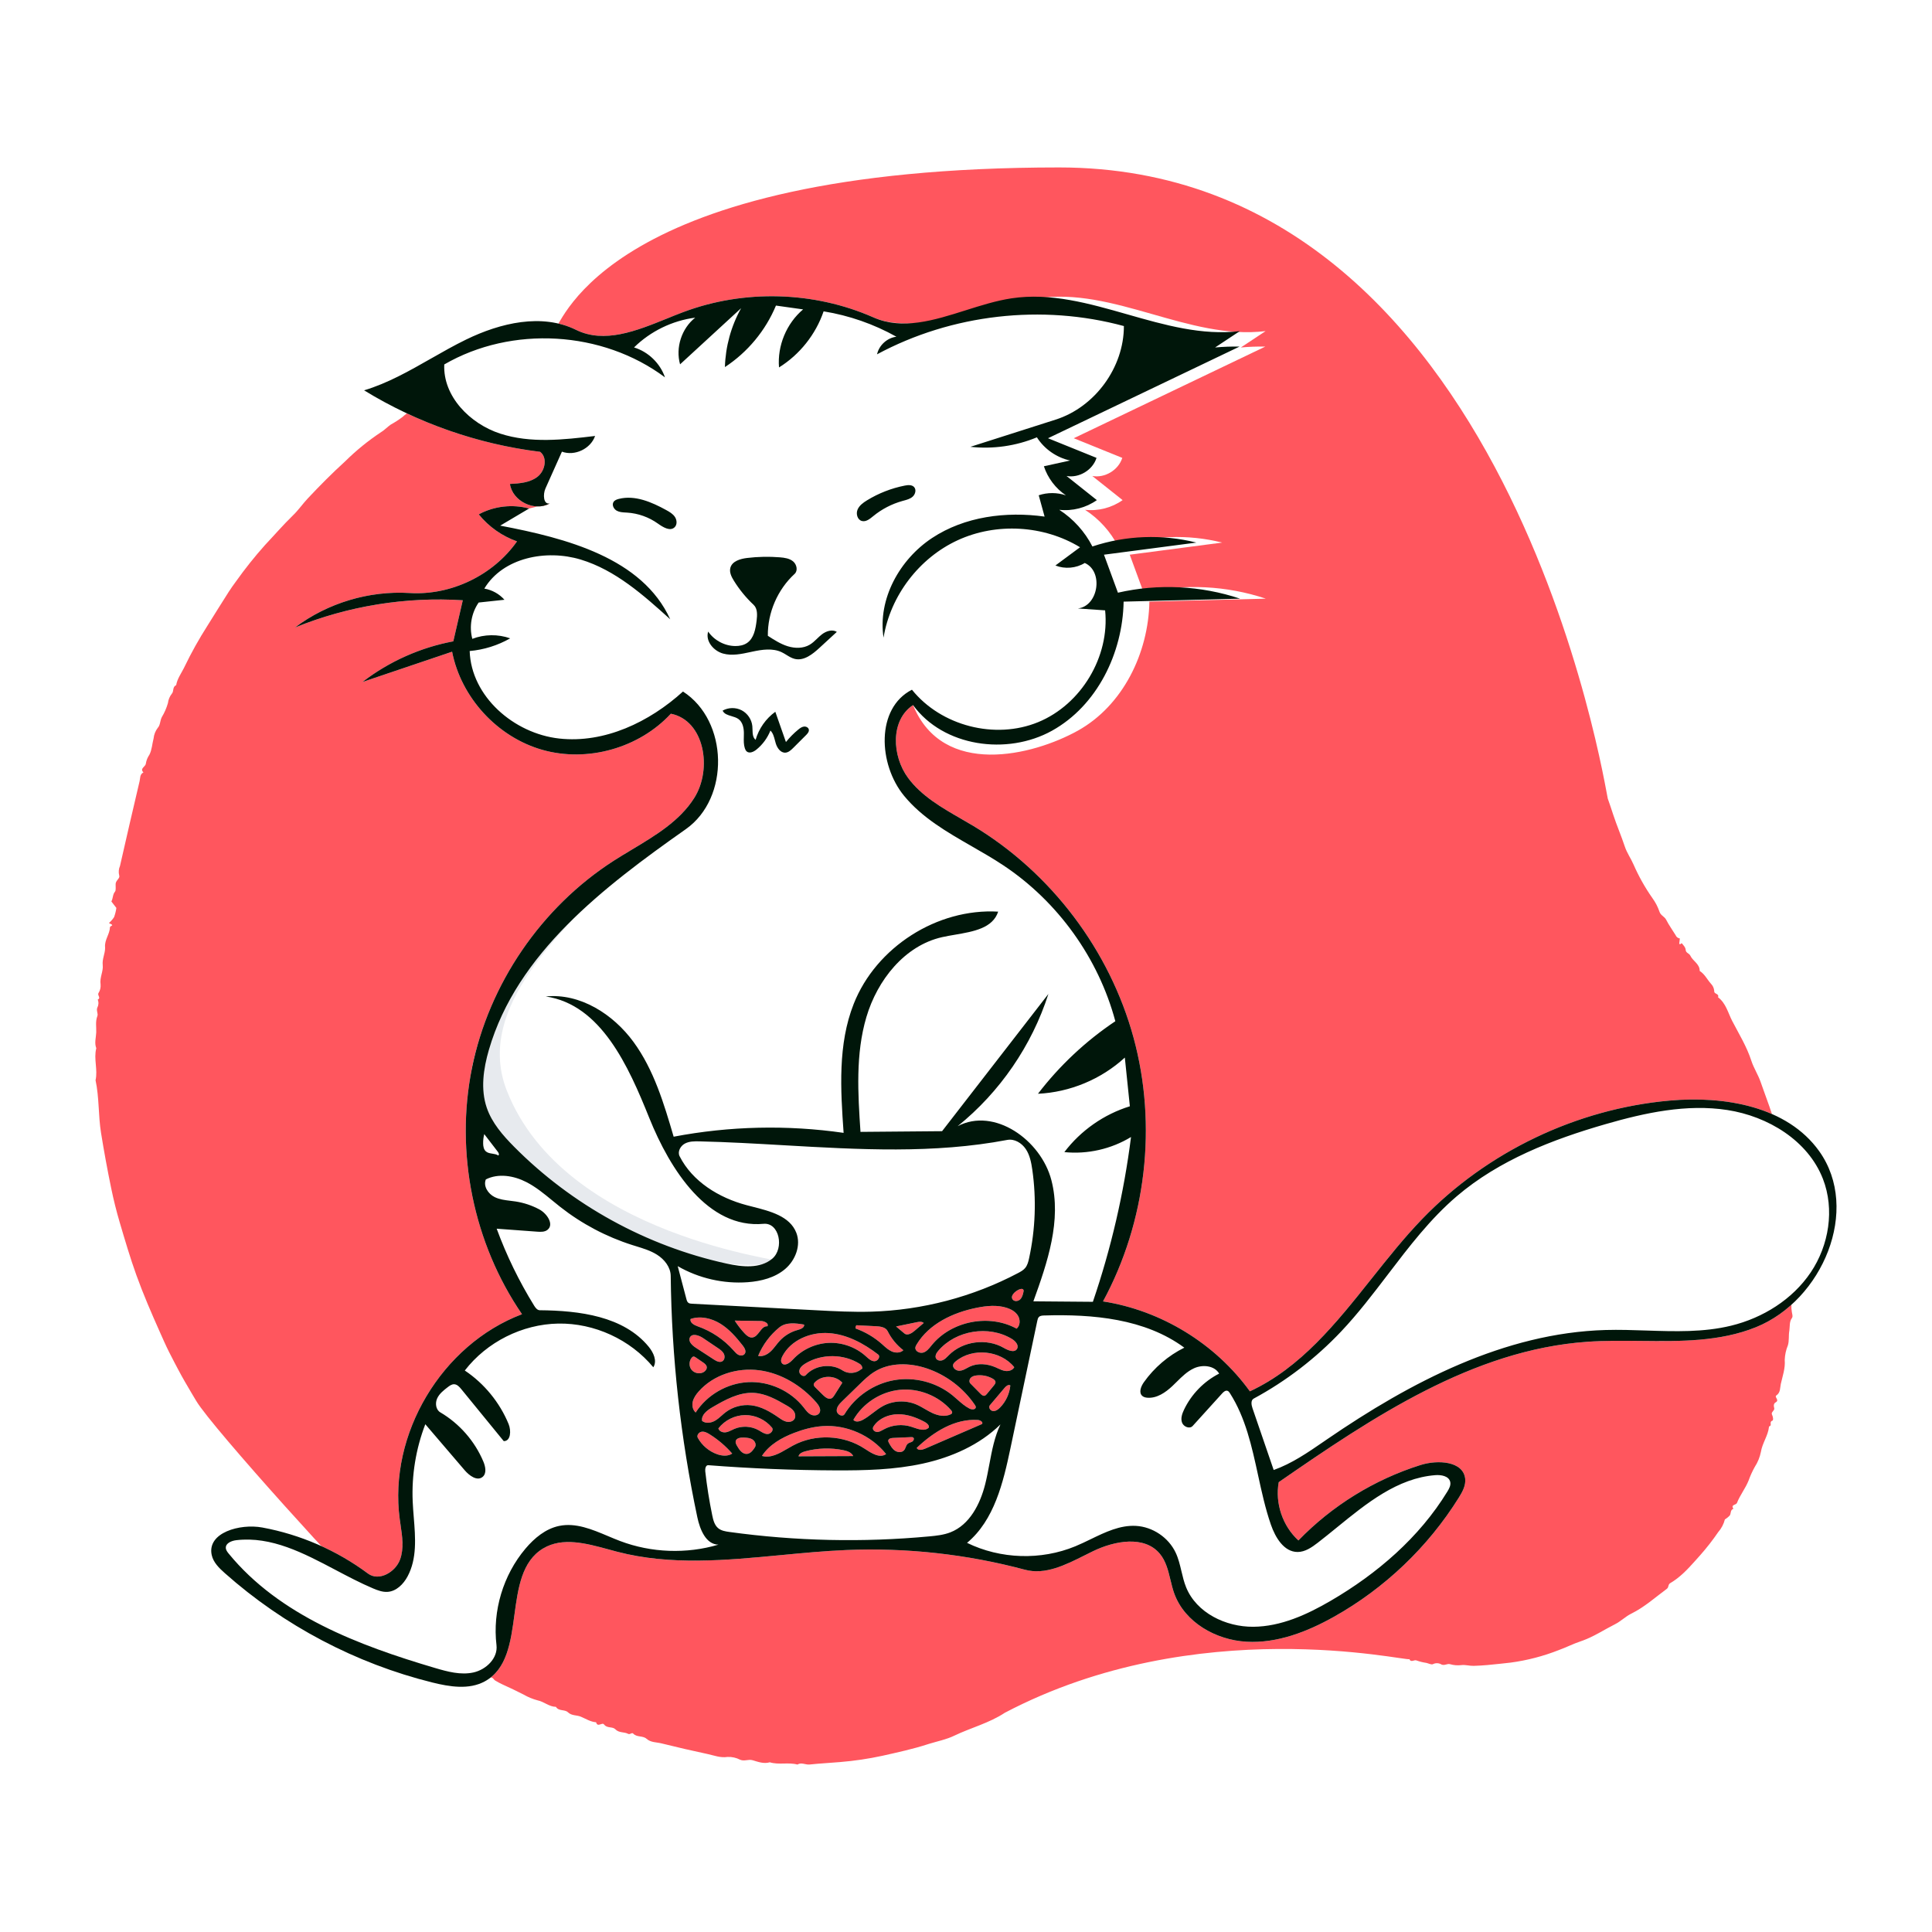 <svg width="750" height="750" viewBox="0 0 750 750" fill="none" xmlns="http://www.w3.org/2000/svg">
<rect width="750" height="750" fill="white"/>
<path fill-rule="evenodd" clip-rule="evenodd" d="M411.159 65C586.499 65 623.415 307.997 624.132 309.997C624.871 312.057 625.568 314.177 626.241 316.235C627.608 320.415 629.368 324.439 630.736 328.591C631.573 331.124 633.111 333.222 634.141 335.614C636.141 340.184 638.591 344.545 641.455 348.631C642.637 350.249 643.567 352.037 644.211 353.934C644.663 355.386 646.162 355.774 646.809 357.055C647.856 359.129 649.252 361.024 650.461 363.016C650.736 363.716 651.368 364.214 652.114 364.318L651.878 366.295C652.316 367.008 652.465 366.045 652.923 366.214C653.496 366.986 654.313 367.671 654.396 368.846C654.472 369.95 655.761 370.054 656.202 371.017C657.169 373.108 659.858 374.174 659.819 376.917C661.752 378.131 662.703 380.215 664.162 381.85C664.912 382.603 665.368 383.594 665.455 384.647L665.468 384.89C665.457 385.937 667.478 385.702 666.934 387.13C670.028 389.452 670.831 393.245 672.465 396.388C675.085 401.43 678.104 406.302 679.884 411.824C680.775 414.586 682.503 417.199 683.463 419.996C685.624 426.283 688.218 432.433 689.622 438.981C690.201 441.685 691.384 444.262 691.938 446.974L692.577 450.108C693.529 454.812 694.431 459.528 695.03 464.295C695.337 465.37 695.337 466.51 695.029 467.585C694.513 468.809 695.883 469.593 695.994 470.821C696.131 472.277 695.549 473.657 695.968 475.203C696.199 476.055 695.968 477.423 696.234 478.412C697.095 481.626 696.004 484.941 696.941 488.133C697.089 489.367 696.959 490.618 696.561 491.796C695.913 495.726 697.099 499.739 695.916 503.576C695.362 505.469 695.256 507.462 695.605 509.399L695.751 510.146C695.856 510.699 695.925 511.238 695.653 511.61C694.575 513.084 694.853 514.822 694.638 516.434L694.597 516.701C694.287 518.506 694.607 520.398 694.062 522.237C693.317 524.037 692.9 525.955 692.828 527.901C693.103 531.201 691.992 534.163 691.311 537.227C690.972 538.757 691.253 540.577 689.568 541.716C688.711 542.295 690.733 543.419 689.507 544.267L689.363 544.357C688.463 544.865 688.502 545.684 688.756 546.666C688.988 547.563 687.42 548.183 687.869 549.101C688.317 550.019 688.52 551.356 687.996 551.525C686.686 551.955 688.018 553.379 686.918 553.649C686.81 553.708 686.735 553.813 686.716 553.935C686.341 557.382 684.121 560.211 683.572 563.656C683.157 565.713 682.355 567.674 681.211 569.434C680.263 571.133 679.457 572.907 678.802 574.739C677.571 577.82 675.464 580.393 674.278 583.458C673.955 584.288 671.806 584.01 672.899 585.713C671.645 586.156 672.026 587.455 671.522 588.266C670.966 588.879 670.319 589.403 669.604 589.819C669.141 591.643 668.253 593.334 667.014 594.752C664.848 597.92 662.484 600.947 659.935 603.817L657.83 606.174C655.016 609.317 652.111 612.392 648.403 614.559C647.45 615.116 647.884 616.172 647.099 616.745C642.553 620.101 638.365 623.908 633.193 626.452C631.028 627.518 629.172 629.41 626.959 630.519C622.766 632.624 618.872 635.245 614.386 636.884L613.588 637.163C610.731 638.113 607.919 639.554 605.019 640.6C599.062 642.94 592.844 644.556 586.499 645.412L582.586 645.846C579.107 646.23 575.623 646.584 572.109 646.681C570.446 646.726 568.851 646.199 567.328 646.389C565.845 646.576 564.34 646.455 562.906 646.033C561.774 645.716 560.816 646.69 559.596 646.167C558.66 645.581 557.5 645.493 556.491 645.921L556.291 646.013C555.713 646.348 554.575 645.729 553.694 645.53C552.409 645.351 551.146 645.039 549.927 644.599C548.981 644.162 547.776 645.566 547.118 644.073C545.922 645.001 464.688 625.697 390.067 664.897C383.99 668.923 376.879 670.691 370.386 673.818C367.367 675.275 363.974 675.94 360.725 676.935L360.031 677.153C354.295 679.007 348.413 680.272 342.539 681.594C337.143 682.762 331.675 683.575 326.171 684.026C322.214 684.384 318.239 684.55 314.292 684.981C312.691 685.155 311.122 684.027 309.556 684.996C306.036 684.038 302.342 685.201 298.832 684.119C296.498 684.809 294.305 683.953 292.16 683.321C290.522 682.835 288.979 683.843 287.325 683.128C285.819 682.343 284.132 681.968 282.435 682.042C279.617 682.474 277.164 681.44 274.598 680.894C268.634 679.624 262.691 678.251 256.77 676.775C254.831 676.291 252.653 676.477 250.992 674.995C249.534 673.693 247.234 674.509 245.802 672.972C245.28 672.413 244.613 673.497 243.826 673.074C242.29 672.249 240.317 672.793 238.882 671.306C237.819 670.205 235.813 670.95 234.637 669.62L234.482 669.426C233.787 668.461 231.955 670.735 231.413 668.587C229.223 668.419 227.408 667.225 225.458 666.407C223.843 665.732 221.936 666.113 220.478 664.707C219.236 663.508 216.889 664.39 215.813 662.593C213.18 662.571 211.239 660.601 208.73 660.083C206.826 659.583 204.997 658.831 203.293 657.846C200.591 656.456 197.848 655.147 195.084 653.906C194.093 653.445 193.128 652.93 192.193 652.362C191.669 652.056 191.542 651.377 190.793 651.212C186.054 650.162 182.069 647.4 178.021 644.984C175.712 643.791 173.504 642.416 171.416 640.872L170.724 640.351C170.113 639.826 168.844 639.567 168.307 638.836C166.809 636.802 164.569 635.807 162.537 634.585L162.201 634.379C161.056 633.705 160.016 632.868 159.112 631.895C158.941 631.709 158.872 631.307 158.69 631.262C155.318 630.429 153.305 627.644 150.727 625.697C148.509 624.024 146.57 621.984 144.386 620.279L143.554 619.656C138.444 616.001 82.522 554.466 76.185 543.847L74.371 540.808C72.561 537.763 70.771 534.696 69.123 531.568L67.719 528.906C66.318 526.237 64.939 523.55 63.719 520.816L62.088 517.166C58.833 509.863 55.648 502.523 52.933 494.983C50.512 488.256 48.508 481.418 46.485 474.575C45.189 470.181 44.094 465.767 43.169 461.29C41.691 454.136 40.373 446.952 39.215 439.74C38.135 432.949 38.535 426.058 37.093 419.344C38.038 415.221 36.3 411.036 37.379 406.918C36.579 404.884 37.282 402.774 37.358 400.769C37.435 398.7 36.971 396.532 37.797 394.435C38.176 393.482 37.3 392.337 37.775 391.174C38.295 390.206 38.355 389.056 37.938 388.039C39.343 387.393 37.669 386.399 38.252 385.479C38.881 384.48 39.159 383.301 39.042 382.127C38.633 379.5 40.146 377.074 39.881 374.7C39.603 372.273 40.802 370.215 40.799 368.039L40.783 367.63C40.576 364.774 42.618 362.623 42.686 359.921C42.692 359.685 43.251 359.467 43.558 359.232C43.459 358.624 42.787 358.762 42.31 358.289C43.072 357.628 43.738 356.866 44.289 356.023C44.707 354.867 45.004 353.672 45.175 352.455L43.239 349.958C43.953 348.53 43.705 347.231 44.658 346.111C45.073 345.621 44.842 344.126 44.893 343.093C44.961 341.737 46.703 340.929 46.283 339.858C45.959 338.626 46.064 337.32 46.581 336.156C49.074 325.163 51.614 314.181 54.201 303.209C54.473 302.033 54.236 300.554 55.683 299.865C54.102 298.232 56.585 297.662 56.624 296.368C56.825 295.158 57.292 294.008 57.989 292.998C58.977 291.11 59.068 288.765 59.63 286.637C59.779 285.132 60.349 283.7 61.275 282.503C62.238 281.506 62.1 279.768 62.825 278.367C63.85 276.675 64.644 274.854 65.187 272.951C65.35 271.585 65.895 270.291 66.759 269.218C67.527 268.371 66.896 266.617 68.388 265.978C68.806 263.52 70.274 261.545 71.361 259.391L71.56 258.985C74.229 253.442 77.23 248.064 80.545 242.879C83.299 238.516 85.979 234.107 88.775 229.771C89.685 228.371 90.652 226.977 91.652 225.648C95.127 220.761 98.87 216.07 102.864 211.596C106.517 207.725 109.999 203.68 113.834 199.958C115.873 197.978 117.541 195.547 119.521 193.444C124.186 188.479 128.976 183.649 134.014 179.065C138.269 174.862 142.922 171.08 147.908 167.773C149.264 166.948 150.378 165.74 151.687 164.827C153.275 163.952 154.799 162.966 156.248 161.875C157.933 160.29 160.001 159.282 161.703 157.814C163.024 156.675 165.138 157.325 166.084 155.275C166.773 153.784 169.353 154.331 170.221 152.589C172.603 152.509 173.715 150.203 175.878 149.445L176.166 149.356C178.445 148.734 180.39 146.895 182.48 145.591C184.497 144.163 186.606 142.871 188.796 141.725C192.906 139.874 196.453 137.054 200.471 135.142C204.301 133.322 207.748 130.657 211.926 129.643C212.913 129.404 212.729 128.533 213.408 128.162C214.115 127.773 214.889 128.031 215.527 127.583C218.169 125.859 235.819 65 411.159 65Z" fill="#FF565E"/>
<path fill-rule="evenodd" clip-rule="evenodd" d="M213.374 195.449C207.509 198.758 198.921 194.537 197.958 187.872C201.699 187.672 205.697 187.38 208.655 185.081C211.612 182.781 212.647 177.689 209.683 175.398C185.549 172.434 162.071 164.235 141.34 151.528C155.496 147.263 167.676 138.266 180.973 131.801C194.269 125.336 210.351 121.513 223.612 128.05C236.633 134.469 251.623 126.281 265.211 121.17C288.838 112.283 315.932 113.028 339.035 123.2C355.891 130.622 384.453 118.576 402.662 115.813C432.405 111.3 461.441 132.146 491.307 128.536C488.103 130.655 484.899 132.773 481.695 134.892C484.851 134.604 488.023 134.487 491.191 134.543C466.405 146.404 441.619 158.264 416.833 170.125C423.112 172.665 429.391 175.205 435.67 177.745C434.194 182.477 428.903 185.673 424.027 184.777C427.95 187.899 431.873 191.021 435.796 194.143C431.609 197.117 426.309 198.484 421.205 197.905C426.641 201.414 431.126 206.379 434.068 212.141C447.016 207.827 461.199 207.296 474.433 210.629C462.476 212.197 450.519 213.765 438.562 215.332C440.368 220.248 442.173 225.165 443.979 230.081C459.599 226.506 476.2 227.319 491.396 232.402C476.327 232.786 461.258 233.169 446.189 233.553C445.837 253.545 435.884 273.933 418.408 283.649C400.931 293.364 366.009 302.003 354.442 273.715C345.586 279.527 346.213 293.498 352.527 302.003C358.841 310.508 368.872 315.215 377.944 320.683C408.08 338.845 430.809 368.921 440.055 402.87C449.3 436.819 444.96 474.268 428.195 505.202C450.798 508.716 471.801 521.579 485.204 540.116C514.065 526.687 530.05 496.045 552.158 473.142C577.306 447.088 612.022 430.481 648.089 427.251C669.428 425.34 693.764 429.455 706.211 446.892C722.39 469.558 707.473 504.799 681.648 515.219C661.177 523.478 638.087 519.324 616.067 520.884C571.788 524.022 532.914 550.132 496.402 575.379C494.913 583.553 497.902 592.403 504.042 598.001C517.102 584.501 533.577 574.331 551.498 568.704C558.122 566.625 568.051 567.167 568.787 574.071C569.066 576.684 567.691 579.162 566.3 581.392C554.352 600.546 537.505 616.616 517.808 627.646C507.412 633.469 495.794 637.982 483.897 637.315C471.999 636.649 459.884 629.782 455.843 618.572C453.97 613.377 453.767 607.364 450.221 603.132C444.221 595.971 432.697 598.115 424.287 602.182C415.877 606.25 406.912 611.78 397.888 609.367C375.328 603.333 351.849 600.746 328.516 601.722C298.802 602.966 268.525 609.883 239.736 602.421C230.119 599.928 219.357 595.997 210.837 601.108C194.047 611.18 205.372 643.423 188.147 652.732C182.045 656.029 174.568 654.813 167.837 653.142C138.091 645.759 110.19 631.057 87.283 610.696C85.075 608.734 82.8 606.53 82.182 603.641C80.325 594.978 93.113 591.374 101.826 592.978C116.627 595.702 130.783 601.872 142.855 610.86C147.086 614.011 153.525 610.335 155.317 605.373C157.11 600.412 155.877 594.948 155.177 589.719C150.758 556.691 171.478 521.966 202.644 510.172C183.775 482.636 176.6 447.356 183.215 414.638C189.83 381.92 210.147 352.198 238.231 334.156C249.45 326.948 262.34 321.053 269.49 309.797C276.64 298.542 273.502 279.658 260.422 277.063C248.098 290.41 228.053 296.056 210.575 291.101C193.096 286.147 178.995 270.823 175.507 252.995C163.906 256.912 152.306 260.83 140.705 264.748C151.002 256.813 163.195 251.357 175.974 248.967C177.2 243.653 178.426 238.34 179.653 233.026C157.517 231.598 135.069 235.241 114.522 243.596C127.166 234.078 143.254 229.242 159.05 230.209C175.117 231.193 191.45 223.332 200.703 210.16C194.914 208.125 189.711 204.451 185.856 199.675C191.761 196.47 198.912 195.64 205.393 197.406M326.93 543.955C325.876 544.981 324.742 546.199 324.817 547.668C324.891 549.136 327.094 550.233 327.854 548.974C332.003 542.102 339.217 537.161 347.123 535.777C355.03 534.393 363.493 536.59 369.729 541.644C371.905 543.407 373.847 545.515 376.333 546.804C377.227 547.268 378.759 547.281 378.796 546.273C378.808 545.943 378.619 545.642 378.433 545.368C373.955 538.768 367.259 533.701 359.691 531.186C353.056 528.982 345.368 528.843 339.435 532.54C337.28 533.882 335.442 535.668 333.623 537.439C331.392 539.611 329.161 541.783 326.93 543.955ZM294.756 531.946C286.166 530.811 276.918 533.693 271.198 540.201C270.19 541.348 269.273 542.639 268.926 544.126C268.58 545.614 268.906 547.335 270.058 548.337C274.483 541.463 282.346 536.93 290.511 536.544C298.677 536.159 306.932 539.932 311.984 546.359C312.774 547.364 313.528 548.463 314.649 549.077C315.771 549.691 317.403 549.612 318.085 548.531C318.901 547.24 317.915 545.589 316.909 544.44C311.202 537.921 303.345 533.082 294.756 531.946ZM355.345 523.152C355.212 524.605 357.131 525.508 358.51 525.033C359.889 524.557 360.803 523.287 361.726 522.158C369.405 512.767 384.027 509.937 394.655 515.786C396.049 514.609 396.129 512.351 395.196 510.783C394.263 509.214 392.56 508.252 390.822 507.696C387.057 506.493 382.969 506.903 379.096 507.687C369.927 509.542 360.666 513.888 355.846 521.905C355.613 522.292 355.387 522.702 355.345 523.152ZM319.301 553.622C315.533 553.884 311.845 554.881 308.317 556.231C303.442 558.097 298.642 560.815 295.788 565.186C299.973 566.371 303.985 563.251 307.808 561.176C316.384 556.522 327.508 557.003 335.65 562.38C338.205 564.067 341.487 566.246 343.978 564.466C338.151 557.161 328.623 552.974 319.301 553.622ZM334.781 551.266C337.639 549.777 339.924 547.358 342.759 545.825C346.663 543.713 351.527 543.469 355.623 545.18C357.847 546.109 359.816 547.562 362.008 548.566C364.199 549.569 366.81 550.09 368.993 549.069C369.235 548.955 369.486 548.806 369.588 548.559C369.754 548.157 369.459 547.724 369.173 547.397C364.287 541.82 356.632 538.798 349.254 539.535C341.876 540.271 334.969 544.747 331.282 551.179C332.052 552.193 333.653 551.854 334.781 551.266ZM277.543 551.532C279.074 550.661 280.272 549.316 281.672 548.247C284.472 546.109 288.119 545.124 291.618 545.531C295.518 545.983 299.034 548.047 302.259 550.286C303.202 550.94 304.165 551.629 305.283 551.889C306.402 552.149 307.734 551.867 308.366 550.909C308.992 549.961 308.741 548.639 308.071 547.722C307.401 546.805 306.396 546.202 305.416 545.627C301.43 543.289 297.218 540.952 292.603 540.714C286.834 540.416 281.473 543.423 276.484 546.334C274.46 547.515 272.137 549.303 272.565 551.606C273.95 552.695 276.012 552.403 277.543 551.532ZM303.522 529.171C304.564 530.519 306.603 529.074 307.752 527.818C311.294 523.949 316.399 521.553 321.638 521.301C326.878 521.05 332.188 522.945 336.084 526.458C337.067 527.344 338.103 528.39 339.426 528.426C340.748 528.462 341.94 526.616 340.891 525.81C335.274 521.495 328.74 517.969 321.672 517.503C314.605 517.037 306.988 520.208 303.716 526.489C303.278 527.331 302.942 528.421 303.522 529.171ZM366.009 527.99C366.942 527.596 367.625 526.793 368.339 526.075C373.777 520.605 382.989 519.382 389.665 523.244C391.335 524.21 393.847 525.276 394.817 523.608C395.626 522.218 394.184 520.6 392.808 519.766C383.828 514.321 371.027 516.395 364.226 524.397C363.533 525.212 362.869 526.33 363.345 527.288C363.795 528.195 365.076 528.384 366.009 527.99ZM370.973 528.504C370.587 528.827 370.202 529.188 370.04 529.664C369.586 530.994 371.202 532.238 372.602 532.127C374.003 532.015 375.193 531.115 376.464 530.516C379.562 529.055 383.285 529.403 386.43 530.761C387.674 531.298 388.879 531.992 390.219 532.194C391.559 532.396 393.122 531.951 393.733 530.741C388.404 524.136 377.486 523.063 370.973 528.504ZM286.714 525.969C287.51 526.342 288.595 526.271 289.106 525.557C289.802 524.585 289.057 523.263 288.318 522.324C285.817 519.144 283.127 516.013 279.689 513.88C276.251 511.747 271.921 510.721 268.093 512.028C267.703 513.442 269.463 514.403 270.848 514.886C276.181 516.745 281.022 519.999 284.757 524.235C285.338 524.894 285.919 525.596 286.714 525.969ZM333.842 529.518C327.549 525.504 318.958 525.434 312.599 529.344C311.494 530.023 310.359 530.978 310.273 532.273C310.187 533.567 311.945 534.769 312.817 533.808C316.329 529.936 322.748 529.132 327.107 532.019C329.247 533.437 332.32 533.243 334.266 531.569C335.185 531.473 334.621 530.015 333.842 529.518ZM379.625 551.236C370.682 550.632 362.361 555.894 355.87 562.075C356.343 563.167 357.955 562.877 359.047 562.405C366.439 559.206 373.831 556.007 381.223 552.807C381.778 552.072 380.545 551.298 379.625 551.236ZM294.515 555.219C295.615 555.842 296.692 556.69 297.956 556.691C299.221 556.692 300.474 555.17 299.672 554.193C297.147 551.114 293.178 549.273 289.197 549.334C285.215 549.395 281.305 551.356 278.875 554.511C279.175 555.657 280.578 556.185 281.75 556.014C282.922 555.843 283.955 555.182 285.043 554.711C288.05 553.408 291.664 553.602 294.515 555.219ZM338.86 554.378C338.759 555.259 339.757 555.932 340.642 555.884C341.527 555.836 342.304 555.318 343.08 554.891C346.338 553.096 350.349 552.728 353.879 553.9C356.141 554.651 358.963 555.879 360.595 554.143C360.738 553.151 359.743 552.402 358.858 551.931C355.688 550.245 352.198 548.973 348.607 549.006C345.016 549.039 341.311 550.545 339.26 553.494C339.074 553.762 338.897 554.053 338.86 554.378ZM332.185 515.739C335.882 517.063 339.325 519.091 342.274 521.683C343.49 522.751 344.654 523.935 346.129 524.602C347.604 525.268 349.519 525.285 350.674 524.151C348.119 522.191 346.021 519.641 344.589 516.757C343.818 515.204 341.763 514.919 340.031 514.835C337.499 514.711 334.968 514.587 332.436 514.463C332.169 514.823 332.074 515.305 332.185 515.739ZM299.165 524.629C300.472 523.408 301.437 521.869 302.644 520.55C304.517 518.504 306.984 517.008 309.663 516.294C310.82 515.985 312.34 515.393 312.165 514.21C308.89 513.641 305.152 513.182 302.569 515.274C298.952 518.205 296.083 522.054 294.309 526.359C296.055 526.745 297.858 525.849 299.165 524.629ZM270.05 523.146C272.397 524.676 274.745 526.205 277.092 527.734C278.086 528.382 279.354 529.045 280.385 528.458C281.342 527.914 281.488 526.512 280.989 525.531C280.491 524.55 279.54 523.893 278.627 523.278C276.716 521.991 274.805 520.705 272.894 519.418C271.293 518.34 268.686 517.481 267.816 519.203C267.065 520.687 268.656 522.238 270.05 523.146ZM319.473 541.532C320.371 542.423 321.629 543.387 322.771 542.84C323.291 542.591 323.626 542.079 323.934 541.592C324.952 539.983 325.97 538.375 326.987 536.767C324.323 533.804 319.093 533.725 316.34 536.605C316.129 536.827 315.923 537.08 315.885 537.384C315.825 537.865 316.197 538.281 316.541 538.623C317.518 539.593 318.496 540.562 319.473 541.532ZM278.397 564.53C280.306 565.2 282.559 565.398 284.242 564.277C281.708 561.362 278.737 558.826 275.46 556.781C274.53 556.201 273.482 555.641 272.397 555.795C271.312 555.95 270.352 557.183 270.877 558.145C272.49 561.096 275.223 563.417 278.397 564.53ZM383.129 541.1C384.031 540.01 384.933 538.92 385.835 537.83C386.146 537.454 386.474 537.03 386.455 536.543C386.43 535.925 385.864 535.481 385.325 535.177C383.45 534.123 381.237 533.683 379.101 533.94C378.285 534.038 377.434 534.261 376.86 534.849C376.286 535.438 376.12 536.484 376.698 537.07C378.007 538.396 379.317 539.723 380.627 541.05C381.055 541.483 381.597 541.954 382.192 541.824C382.586 541.739 382.872 541.41 383.129 541.1ZM288.994 517.55C289.803 518.421 290.82 519.313 292.005 519.215C294.545 519.005 295.365 514.62 297.903 514.86C298.584 513.737 296.725 512.838 295.411 512.817C292.011 512.763 288.611 512.71 285.212 512.656C286.321 514.397 287.589 516.037 288.994 517.55ZM309.991 565.335C317.063 565.304 324.135 565.274 331.208 565.243C330.588 563.845 328.929 563.277 327.431 562.967C322.524 561.95 317.378 562.105 312.54 563.416C311.457 563.71 310.221 564.237 309.991 565.335ZM353.658 557.893C351.318 557.999 348.978 558.105 346.638 558.21C345.883 558.245 344.913 558.464 344.82 559.214C344.779 559.549 344.947 559.871 345.11 560.167C345.729 561.291 346.387 562.459 347.457 563.167C348.526 563.874 350.137 563.944 350.969 562.968C351.607 562.22 351.657 561.053 352.418 560.43C352.908 560.028 353.588 559.949 354.13 559.621C354.673 559.292 355.018 558.441 354.515 558.055C354.279 557.874 353.955 557.88 353.658 557.893ZM293.07 561.807C293.695 560.832 293.104 559.451 292.13 558.824C291.156 558.196 289.938 558.12 288.781 558.063C287.503 558 285.82 558.235 285.59 559.494C285.481 560.094 285.787 560.683 286.082 561.216C286.949 562.782 288.225 564.577 290.006 564.4C291.387 564.263 292.321 562.976 293.07 561.807ZM385.505 547.775C386.555 547.862 387.496 547.15 388.233 546.397C390.48 544.099 391.91 541.017 392.211 537.817C391.468 537.342 390.558 538.079 389.988 538.753C388.075 541.016 386.162 543.278 384.248 545.541C383.568 546.345 384.455 547.688 385.505 547.775ZM268.454 531.746C269.521 533.082 271.579 533.5 273.083 532.687C273.853 532.271 274.502 531.445 274.349 530.583C274.213 529.816 273.515 529.296 272.871 528.857C271.94 528.223 271.01 527.588 270.079 526.954C269.795 526.76 269.469 526.557 269.132 526.627C268.899 526.674 268.713 526.845 268.557 527.024C267.433 528.311 267.387 530.411 268.454 531.746ZM351.092 517.652C352.209 518.59 353.865 517.621 354.974 516.673C356.177 515.645 357.38 514.617 358.584 513.589C357.903 512.938 356.814 513.085 355.892 513.276C353.213 513.829 350.534 514.383 347.855 514.937C348.934 515.842 350.013 516.747 351.092 517.652ZM393.162 504.51C393.836 505.35 395.256 505.169 396.029 504.419C396.803 503.669 397.088 502.56 397.31 501.506C397.363 501.253 397.413 500.979 397.307 500.743C397.036 500.142 396.145 500.323 395.549 500.601C393.943 501.35 392.052 503.129 393.162 504.51Z" fill="white"/>
<path fill-rule="evenodd" clip-rule="evenodd" d="M183.215 414.638C189.83 381.92 212.448 354.531 240.532 336.489C226.332 355.954 182.758 387.874 196.764 423.436C219.151 480.281 306.243 489.222 303.213 489.839C251.702 500.342 178.289 438.998 183.215 414.638Z" fill="#E7EAEE"/>
<path fill-rule="evenodd" clip-rule="evenodd" d="M347.982 130.714C344.398 131.149 341.241 134.019 340.467 137.545C369.475 121.948 404.512 117.939 436.293 126.578C436.32 142.606 425.077 158.022 409.807 162.893L376.703 173.454C385.436 174.423 394.409 173.142 402.522 169.769C405.405 174.311 410.153 177.629 415.41 178.772L405.234 181.004C406.734 185.575 409.797 189.618 413.793 192.298C410.402 191.137 406.63 191.125 403.232 192.265L405.51 200.539C390.506 198.457 374.473 200.5 361.835 208.852C349.197 217.204 340.711 232.557 342.988 247.533C345.653 231.25 356.812 216.601 371.801 209.706C386.79 202.81 405.174 203.87 419.272 212.441L409.709 219.524C413.382 220.985 417.734 220.612 421.104 218.547C428.465 221.804 426.427 235.271 418.432 236.204L429.008 236.94C430.841 254.922 419.732 273.467 403.012 280.336C386.292 287.205 365.354 281.826 354.016 267.748C339.942 274.935 340.929 296.718 350.959 308.93C357.961 317.455 367.604 322.993 377.263 328.54C381.44 330.939 385.621 333.34 389.592 335.986C410.687 350.037 426.412 371.948 432.971 396.432C421.516 404.102 411.326 413.658 402.937 424.597C415.349 424.019 427.504 418.955 436.657 410.552L438.611 429.457C428.563 432.552 419.534 438.868 413.182 447.247C422.138 448.159 431.373 446.067 439.061 441.385C436.307 463.139 431.337 484.611 424.253 505.362L401.157 505.173C406.636 490.03 412.187 473.737 408.15 458.148C404.113 442.558 386.006 429.689 371.754 437.188C388.145 423.976 400.557 405.891 406.99 385.846L365.714 439.124L334.04 439.393C333.044 424.469 332.086 409.174 336.329 394.831C340.571 380.489 351.164 367.062 365.759 363.792C367.342 363.437 369.028 363.148 370.736 362.856C377.869 361.634 385.391 360.345 387.485 353.899C363.826 352.522 340.11 367.668 331.408 389.712C325.207 405.419 326.299 422.928 327.487 439.774C305.615 436.619 283.219 437.126 261.512 441.267C257.744 428.422 253.836 415.289 245.931 404.485C238.027 393.682 225.194 385.488 211.874 386.822C233.325 390.01 243.951 413.847 252.04 433.969C260.129 454.091 274.813 477.075 296.409 475.084C302.559 474.517 304.517 484.619 299.803 488.61C295.089 492.601 288.086 491.841 282.052 490.521C250.972 483.719 221.955 467.76 199.566 445.156C195.207 440.754 190.992 435.938 188.977 430.08C186.492 422.852 187.65 414.87 189.787 407.532C200.704 370.043 234.301 344.356 266.23 321.881C283.408 309.789 282.792 279.823 265.132 268.448C252.059 280.327 234.628 288.634 217.07 286.696C199.513 284.758 182.896 270.382 182.33 252.727C187.844 252.241 193.249 250.548 198.055 247.802C193.338 246.125 188.021 246.197 183.35 248C182.08 243.242 183.007 237.943 185.818 233.9L195.829 232.83C193.816 230.555 191.009 228.996 188.014 228.491C195.239 216.453 212.006 213.158 225.444 217.226C238.881 221.294 249.764 230.985 260.175 240.404C249.319 216.601 219.881 208.929 194.178 204.051L205.393 197.406C198.912 195.64 191.761 196.47 185.856 199.675C189.711 204.451 194.914 208.125 200.703 210.16C191.45 223.332 175.117 231.193 159.05 230.209C143.254 229.242 127.166 234.078 114.522 243.596C135.069 235.241 157.517 231.598 179.653 233.026L175.974 248.967C163.195 251.357 151.002 256.813 140.705 264.748L175.507 252.995C178.995 270.823 193.096 286.147 210.575 291.101C228.053 296.056 248.098 290.41 260.422 277.063C273.502 279.658 276.64 298.542 269.49 309.797C263.829 318.71 254.569 324.261 245.389 329.765C242.975 331.212 240.567 332.655 238.231 334.156C210.147 352.198 189.83 381.92 183.215 414.638C176.6 447.356 183.775 482.636 202.644 510.172C171.478 521.966 150.758 556.691 155.177 589.719C155.278 590.475 155.39 591.237 155.503 592.001C156.17 596.518 156.851 601.129 155.317 605.373C153.525 610.335 147.086 614.011 142.855 610.86C130.783 601.872 116.627 595.702 101.826 592.978C93.113 591.374 80.325 594.978 82.182 603.641C82.8 606.53 85.075 608.734 87.283 610.696C110.19 631.057 138.091 645.759 167.837 653.142C174.568 654.813 182.045 656.029 188.147 652.732C196.833 648.037 198.259 637.511 199.692 626.936C201.1 616.542 202.514 606.101 210.837 601.108C218.353 596.599 227.614 599.127 236.294 601.497L236.299 601.498C237.457 601.814 238.605 602.128 239.736 602.421C260.378 607.771 281.783 605.73 303.198 603.687C311.652 602.881 320.106 602.074 328.516 601.722C351.849 600.746 375.328 603.333 397.888 609.367C405.745 611.468 413.557 607.548 420.997 603.814C422.102 603.259 423.199 602.709 424.287 602.182C432.697 598.115 444.221 595.971 450.221 603.132C452.594 605.963 453.47 609.591 454.35 613.238L454.35 613.239L454.35 613.239L454.351 613.239L454.351 613.24L454.351 613.24L454.351 613.24L454.351 613.241L454.351 613.241L454.351 613.241L454.351 613.242L454.351 613.242L454.351 613.243L454.351 613.243L454.352 613.243L454.352 613.244L454.352 613.244L454.352 613.244L454.352 613.245L454.352 613.245L454.352 613.246L454.352 613.246L454.352 613.246L454.352 613.247L454.352 613.247L454.353 613.247L454.353 613.248L454.353 613.248L454.353 613.248L454.353 613.249L454.353 613.249L454.353 613.25L454.353 613.25L454.353 613.25L454.353 613.251C454.788 615.051 455.224 616.856 455.843 618.572C459.884 629.782 471.999 636.649 483.897 637.315C495.794 637.982 507.412 633.469 517.808 627.646C537.505 616.616 554.352 600.546 566.3 581.392C567.691 579.162 569.066 576.684 568.787 574.071C568.051 567.167 558.122 566.625 551.498 568.704C533.577 574.331 517.102 584.501 504.042 598.001C497.902 592.403 494.913 583.553 496.402 575.379C532.914 550.132 571.788 524.022 616.067 520.884C623.01 520.392 630.058 520.469 637.098 520.544C652.386 520.71 667.631 520.874 681.648 515.219C707.473 504.799 722.39 469.558 706.211 446.892C693.764 429.455 669.428 425.34 648.089 427.251C612.022 430.481 577.306 447.088 552.158 473.142C545.17 480.381 538.794 488.393 532.43 496.39C518.659 513.696 504.943 530.932 485.204 540.116C471.801 521.579 450.798 508.716 428.195 505.202C444.96 474.268 449.3 436.819 440.055 402.87C430.809 368.921 408.08 338.845 377.944 320.683C376.302 319.693 374.629 318.729 372.952 317.762L372.951 317.761C365.362 313.387 357.698 308.968 352.527 302.003C346.213 293.498 345.586 279.527 354.442 273.715C366.218 289.874 390.931 293.364 408.408 283.649C425.884 273.933 435.837 253.545 436.189 233.553L481.396 232.402C466.2 227.319 449.599 226.506 433.979 230.081L428.562 215.332L464.433 210.629C451.199 207.296 437.016 207.827 424.068 212.141C421.126 206.379 416.641 201.414 411.205 197.905C416.309 198.484 421.609 197.117 425.796 194.143L414.027 184.777C418.903 185.673 424.194 182.477 425.67 177.745L406.833 170.125L481.191 134.543C478.023 134.487 474.851 134.604 471.695 134.892L481.307 128.536C466.632 130.31 452.157 126.179 437.7 122.053C422.735 117.783 407.79 113.518 392.662 115.813C386.718 116.715 380.737 118.605 374.79 120.486C362.517 124.365 350.389 128.2 339.035 123.2C315.932 113.028 288.838 112.283 265.211 121.17C263.122 121.956 260.999 122.815 258.856 123.682L258.856 123.682C247.06 128.454 234.631 133.482 223.612 128.05C210.351 121.513 194.269 125.336 180.973 131.801C176.305 134.07 171.775 136.652 167.249 139.231C158.881 143.999 150.527 148.76 141.34 151.528C162.071 164.235 185.549 172.434 209.683 175.398C212.647 177.689 211.612 182.781 208.655 185.081C205.697 187.38 201.699 187.672 197.958 187.872C198.921 194.537 207.509 198.758 213.374 195.449C210.909 195.907 210.725 191.903 211.749 189.615L218.139 175.335C223.102 177.157 229.278 174.233 231.014 169.24C218.725 170.719 205.974 172.158 194.201 168.335C182.429 164.512 171.91 153.846 172.462 141.48C198.679 126.291 233.873 128.348 258.142 146.487C256.268 141.019 251.662 136.563 246.134 134.872C252.517 128.588 260.99 124.464 269.873 123.318C264.596 127.493 262.177 134.958 264.003 141.435L287.698 119.642C283.811 126.61 281.634 134.524 281.41 142.5C290.197 136.757 297.198 128.321 301.223 118.625L311.763 120.105C305.31 125.557 301.715 134.221 302.412 142.64C310.444 137.647 316.67 129.815 319.725 120.865C329.623 122.464 339.235 125.815 347.982 130.714ZM639.143 516.506C633.843 516.331 628.54 516.155 623.268 516.305C584.028 517.419 547.546 536.531 515.17 558.731L514.835 558.961L514.47 559.212L513.831 559.651L513.806 559.668C507.662 563.894 501.458 568.161 494.444 570.653L486.205 546.639C485.762 545.351 485.49 543.58 486.688 542.932C499.287 536.119 510.792 527.287 520.629 516.876C527.183 509.939 532.996 502.317 538.803 494.703C547.026 483.921 555.235 473.156 565.515 464.383C581.931 450.374 602.597 442.355 623.333 436.375C638.679 431.949 654.76 428.477 670.545 430.908C686.33 433.339 701.872 442.76 707.66 457.645C712.258 469.468 710.008 483.414 702.925 493.937C695.841 504.461 684.341 511.622 672.017 514.627C661.299 517.239 650.23 516.873 639.143 516.506ZM187.639 567.377C188.469 569.351 188.992 571.985 187.336 573.341C185.202 575.088 182.176 572.836 180.383 570.742L165.103 552.886C161.445 562.395 159.767 572.661 160.206 582.84C160.294 584.88 160.46 586.951 160.627 589.028L160.627 589.029L160.627 589.029L160.627 589.029L160.627 589.029L160.627 589.03L160.627 589.03L160.627 589.03L160.627 589.031L160.627 589.031L160.628 589.031L160.628 589.031L160.628 589.032L160.628 589.032L160.628 589.032L160.628 589.032L160.628 589.033L160.628 589.033L160.628 589.033L160.628 589.034L160.628 589.034L160.628 589.034L160.628 589.034L160.628 589.035L160.628 589.035L160.628 589.035L160.628 589.035L160.628 589.036L160.628 589.036L160.628 589.036L160.628 589.037L160.628 589.037L160.628 589.037L160.628 589.037C161.267 596.988 161.914 605.045 158.231 611.94C156.616 614.964 153.868 617.74 150.446 617.962C148.507 618.088 146.619 617.379 144.829 616.622C139.923 614.547 135.089 611.997 130.257 609.448C117.817 602.887 105.388 596.331 91.767 597.895C89.907 598.109 87.59 599.026 87.663 600.897C87.695 601.735 88.242 602.455 88.773 603.104C108.412 627.088 139.122 638.718 168.851 647.5C173.713 648.936 178.837 650.334 183.788 649.244C188.739 648.153 193.335 643.689 192.737 638.655C191.155 625.335 195.328 611.43 203.984 601.183C207.439 597.092 211.808 593.452 217.05 592.362C223.49 591.025 229.784 593.678 235.983 596.291L235.984 596.291C237.576 596.963 239.162 597.631 240.742 598.229C252.859 602.81 266.478 603.309 278.898 599.629C274.042 599.566 271.71 593.744 270.704 588.993C264.184 558.216 260.717 526.793 260.372 495.335C260.335 491.914 257.935 488.89 255.041 487.066C252.591 485.523 249.797 484.664 247.019 483.81C246.516 483.655 246.013 483.501 245.512 483.342C235.397 480.137 225.866 475.1 217.52 468.547C216.468 467.722 215.433 466.871 214.396 466.019C211.202 463.394 208.005 460.766 204.338 458.885C199.482 456.393 193.472 455.377 188.605 457.848C187.519 460.435 189.482 463.441 191.994 464.69C193.897 465.636 196.029 465.893 198.155 466.149C198.837 466.231 199.518 466.313 200.19 466.417C203.389 466.915 206.503 467.956 209.357 469.485C212.354 471.09 215.194 475.329 212.522 477.433C211.426 478.296 209.891 478.235 208.5 478.133L192.81 476.98C196.635 487.386 201.511 497.405 207.341 506.836C207.864 507.682 208.563 508.623 209.558 508.632C224.929 508.771 242.094 510.923 251.835 522.814C253.681 525.068 255.196 528.325 253.613 530.771C244.684 519.99 230.717 513.569 216.72 513.81C202.723 514.052 188.986 520.951 180.435 532.035C187.983 537.087 193.983 544.419 197.442 552.817C198.486 555.353 198.294 559.501 195.552 559.444L179.082 539.278C178.346 538.377 177.461 537.399 176.298 537.363C175.366 537.335 174.544 537.931 173.804 538.5C172.202 539.731 170.539 541.036 169.703 542.875C168.867 544.715 169.178 547.246 170.92 548.269C178.345 552.63 184.303 559.439 187.639 567.377ZM375.409 598.935C385.985 590.113 389.435 575.585 392.276 562.107L402.683 512.721C402.795 512.193 402.922 511.634 403.302 511.251C403.803 510.745 404.589 510.69 405.3 510.669C424.272 510.095 444.47 511.903 459.75 523.161C453.515 526.253 448.065 530.912 444.042 536.591C442.913 538.184 441.97 540.58 443.423 541.884C443.968 542.373 444.727 542.546 445.458 542.598C449.1 542.857 452.427 540.582 455.089 538.082C455.663 537.543 456.227 536.986 456.791 536.428C458.843 534.397 460.905 532.358 463.51 531.165C466.83 529.645 471.442 530.071 473.275 533.23C467.353 536.247 462.473 541.265 459.624 547.269C458.882 548.832 458.269 550.639 458.87 552.261C459.471 553.884 461.835 554.836 462.997 553.553L474.438 540.923C474.991 540.312 475.76 539.642 476.534 539.924C476.952 540.077 477.225 540.472 477.464 540.847C483.527 550.361 485.937 561.439 488.358 572.565C489.775 579.08 491.196 585.611 493.356 591.855C495.086 596.857 498.428 602.476 503.721 602.48C506.646 602.482 509.234 600.682 511.549 598.895C514.024 596.984 516.487 594.98 518.962 592.966C530.597 583.498 542.496 573.814 557.15 572.654C559.46 572.472 562.423 572.981 562.965 575.234C563.28 576.542 562.576 577.859 561.874 579.007C550.982 596.835 534.645 610.892 516.597 621.414C507.356 626.802 497.224 631.428 486.528 631.511C475.832 631.594 464.506 626.125 460.464 616.222C459.64 614.202 459.135 612.069 458.632 609.939L458.631 609.938C458.049 607.474 457.466 605.012 456.39 602.73C453.617 596.847 447.47 592.707 440.977 592.347C434.794 592.005 429.108 594.759 423.434 597.507C421.441 598.473 419.449 599.437 417.438 600.267C404.086 605.774 388.386 605.276 375.409 598.935ZM304.807 492.615C300.825 496.012 295.47 497.368 290.25 497.751C280.846 498.441 271.25 496.24 263.087 491.52L266.455 504.269C266.6 504.818 266.773 505.41 267.229 505.748C267.625 506.043 268.15 506.079 268.643 506.105L317.039 508.649C324.095 509.019 331.16 509.39 338.222 509.186C358.031 508.614 377.693 503.442 395.22 494.194C396.232 493.661 397.262 493.093 397.99 492.212C398.858 491.161 399.201 489.785 399.491 488.453C401.946 477.193 402.371 465.493 400.738 454.085C400.338 451.283 399.779 448.409 398.204 446.057C396.628 443.705 393.795 441.986 391.014 442.516C362.535 447.939 333.463 446.264 304.393 444.589H304.392H304.392H304.392H304.392H304.392H304.391H304.391H304.391H304.391H304.39H304.39H304.39H304.39H304.39H304.389H304.389H304.389H304.389H304.388H304.388H304.388H304.388H304.387H304.387H304.387H304.387H304.387H304.386H304.386H304.386H304.386C293.429 443.957 282.472 443.326 271.548 443.075C269.597 443.03 267.546 443.02 265.832 443.954C264.119 444.887 262.94 447.102 263.82 448.843C268.801 458.699 279.094 464.988 289.766 467.825C290.533 468.029 291.317 468.229 292.111 468.431C299.015 470.187 306.618 472.12 309.124 478.546C311.026 483.422 308.788 489.217 304.807 492.615ZM382.455 576.146C380.503 583.898 376.399 591.939 368.953 594.846C366.348 595.863 363.527 596.166 360.743 596.425C334.926 598.828 308.833 598.249 283.148 594.704C281.619 594.493 280.007 594.236 278.815 593.254C277.363 592.06 276.871 590.082 276.49 588.241C275.324 582.597 274.421 576.898 273.783 571.171C273.671 570.156 273.952 568.709 274.97 568.788C291.405 570.067 307.888 570.738 324.373 570.801C335.744 570.844 347.206 570.588 358.313 568.145C369.419 565.703 380.248 560.929 388.367 552.967C386.059 557.814 385.065 563.109 384.07 568.413L384.07 568.413L384.07 568.413L384.07 568.414L384.07 568.414L384.069 568.414L384.069 568.414L384.069 568.415L384.069 568.415L384.069 568.415L384.069 568.415L384.069 568.416L384.069 568.416L384.069 568.416L384.069 568.417L384.069 568.417L384.068 568.417L384.068 568.417L384.068 568.418L384.068 568.418L384.068 568.418L384.068 568.418L384.068 568.419L384.068 568.419L384.068 568.419L384.068 568.42L384.068 568.42L384.067 568.42L384.067 568.42L384.067 568.421L384.067 568.421C383.582 571.011 383.096 573.603 382.455 576.146ZM326.93 543.955C325.876 544.981 324.742 546.199 324.817 547.668C324.891 549.136 327.094 550.233 327.854 548.974C332.003 542.102 339.217 537.161 347.123 535.777C355.03 534.393 363.493 536.59 369.729 541.644C370.377 542.169 371.004 542.724 371.631 543.28C373.109 544.59 374.587 545.899 376.333 546.804C377.227 547.268 378.759 547.281 378.796 546.273C378.808 545.943 378.619 545.642 378.433 545.368C373.955 538.768 367.259 533.701 359.691 531.186C353.056 528.982 345.368 528.843 339.435 532.54C337.28 533.882 335.442 535.668 333.623 537.439L326.93 543.955ZM271.198 540.201C276.918 533.693 286.166 530.811 294.756 531.946C303.345 533.082 311.202 537.921 316.909 544.44C317.915 545.589 318.901 547.24 318.085 548.531C317.403 549.612 315.771 549.691 314.649 549.077C313.671 548.541 312.973 547.637 312.286 546.747L312.282 546.742C312.222 546.664 312.161 546.586 312.101 546.509C312.062 546.459 312.023 546.409 311.984 546.359C306.932 539.932 298.677 536.159 290.511 536.544C282.346 536.93 274.483 541.463 270.058 548.337C268.906 547.335 268.58 545.614 268.926 544.126C269.273 542.639 270.19 541.348 271.198 540.201ZM355.345 523.152C355.212 524.605 357.131 525.508 358.51 525.033C359.751 524.605 360.616 523.533 361.449 522.5C361.542 522.385 361.634 522.271 361.726 522.158C369.405 512.767 384.027 509.937 394.655 515.786C396.049 514.609 396.129 512.351 395.196 510.783C394.263 509.214 392.56 508.252 390.822 507.696C387.057 506.493 382.969 506.903 379.096 507.687C369.927 509.542 360.666 513.888 355.846 521.905C355.613 522.292 355.387 522.702 355.345 523.152ZM308.317 556.231C311.845 554.881 315.533 553.884 319.301 553.622C328.623 552.974 338.151 557.161 343.978 564.466C341.496 566.241 338.227 564.081 335.675 562.397L335.65 562.38C327.508 557.003 316.384 556.522 307.808 561.176C307.139 561.539 306.464 561.934 305.783 562.333C302.575 564.211 299.241 566.164 295.788 565.186C298.642 560.815 303.442 558.097 308.317 556.231ZM334.781 551.266C336.243 550.504 337.555 549.499 338.867 548.494C340.12 547.534 341.374 546.574 342.759 545.825C346.663 543.713 351.527 543.469 355.623 545.18C356.818 545.679 357.939 546.33 359.061 546.98L359.062 546.981C360.028 547.541 360.994 548.102 362.008 548.566C364.199 549.569 366.81 550.09 368.993 549.069C369.235 548.955 369.486 548.806 369.588 548.559C369.754 548.157 369.459 547.724 369.173 547.397C364.287 541.82 356.632 538.798 349.254 539.535C341.876 540.271 334.969 544.747 331.282 551.179C332.052 552.193 333.653 551.854 334.781 551.266ZM280.168 549.514C279.336 550.25 278.505 550.985 277.543 551.532C276.012 552.403 273.95 552.695 272.565 551.606C272.137 549.303 274.46 547.515 276.484 546.334C281.473 543.423 286.834 540.416 292.603 540.714C297.218 540.952 301.43 543.289 305.416 545.627C306.396 546.202 307.401 546.805 308.071 547.722C308.741 548.639 308.992 549.961 308.366 550.909C307.734 551.867 306.402 552.149 305.283 551.889C304.206 551.639 303.274 550.991 302.365 550.359L302.259 550.286C299.034 548.047 295.518 545.983 291.618 545.531C288.119 545.124 284.472 546.109 281.672 548.247C281.155 548.642 280.666 549.075 280.177 549.507L280.176 549.508L280.176 549.508L280.175 549.509L280.175 549.509L280.174 549.509L280.174 549.51L280.173 549.51L280.173 549.51L280.173 549.511L280.172 549.511L280.172 549.511L280.171 549.512L280.171 549.512L280.17 549.513L280.17 549.513L280.169 549.513L280.169 549.514L280.168 549.514L280.168 549.514ZM303.522 529.171C304.564 530.519 306.603 529.074 307.752 527.818C311.294 523.949 316.399 521.553 321.638 521.301C326.878 521.05 332.188 522.945 336.084 526.458C336.164 526.529 336.243 526.602 336.323 526.675C337.236 527.506 338.21 528.393 339.426 528.426C340.748 528.462 341.94 526.616 340.891 525.81C335.274 521.495 328.74 517.969 321.672 517.503C314.605 517.037 306.988 520.208 303.716 526.489C303.278 527.331 302.942 528.421 303.522 529.171ZM368.023 526.398C367.417 527.022 366.804 527.654 366.009 527.99C365.076 528.384 363.795 528.195 363.345 527.288C362.869 526.33 363.533 525.212 364.226 524.397C371.027 516.395 383.828 514.321 392.808 519.766C394.184 520.6 395.626 522.218 394.817 523.608C393.847 525.276 391.335 524.21 389.665 523.244C382.989 519.382 373.777 520.605 368.339 526.075C368.233 526.181 368.128 526.289 368.023 526.398ZM370.973 528.504C370.587 528.827 370.202 529.188 370.04 529.664C369.586 530.994 371.202 532.238 372.602 532.127C373.616 532.046 374.52 531.552 375.423 531.059C375.768 530.87 376.113 530.682 376.464 530.516C379.562 529.055 383.285 529.403 386.43 530.761C386.523 530.801 386.616 530.843 386.709 530.885C386.913 530.976 387.116 531.071 387.32 531.165C388.259 531.603 389.2 532.041 390.219 532.194C391.559 532.396 393.122 531.951 393.733 530.741C388.404 524.136 377.486 523.063 370.973 528.504ZM289.106 525.557C288.595 526.271 287.51 526.342 286.714 525.969C285.975 525.623 285.421 524.992 284.881 524.375L284.757 524.235C281.022 519.999 276.181 516.745 270.848 514.886C269.463 514.403 267.703 513.442 268.093 512.028C271.921 510.721 276.251 511.747 279.689 513.88C283.127 516.013 285.817 519.144 288.318 522.324C289.057 523.263 289.802 524.585 289.106 525.557ZM333.842 529.518C327.549 525.504 318.958 525.434 312.599 529.344C311.494 530.023 310.359 530.978 310.273 532.273C310.187 533.567 311.945 534.769 312.817 533.808C316.329 529.936 322.748 529.132 327.107 532.019C329.247 533.437 332.32 533.243 334.266 531.569C335.185 531.473 334.621 530.015 333.842 529.518ZM355.87 562.075C362.361 555.894 370.682 550.632 379.625 551.236C380.545 551.298 381.778 552.072 381.223 552.807L359.047 562.405C357.955 562.877 356.343 563.167 355.87 562.075ZM294.515 555.219C294.733 555.342 294.951 555.475 295.169 555.608C296.05 556.145 296.943 556.69 297.956 556.691C299.221 556.692 300.474 555.17 299.672 554.193C297.147 551.114 293.178 549.273 289.197 549.334C285.215 549.395 281.305 551.356 278.875 554.511C279.175 555.657 280.578 556.185 281.75 556.014C282.595 555.891 283.368 555.513 284.14 555.135C284.44 554.989 284.739 554.843 285.043 554.711C288.05 553.408 291.664 553.602 294.515 555.219ZM340.642 555.884C339.757 555.932 338.759 555.259 338.86 554.378C338.897 554.053 339.074 553.762 339.26 553.494C341.311 550.545 345.016 549.039 348.607 549.006C352.198 548.973 355.688 550.245 358.858 551.931C359.743 552.402 360.738 553.151 360.595 554.143C359.126 555.706 356.693 554.867 354.572 554.136C354.336 554.055 354.105 553.975 353.879 553.9C350.349 552.728 346.338 553.096 343.08 554.891C342.968 554.952 342.856 555.016 342.743 555.08C342.077 555.458 341.399 555.843 340.642 555.884ZM332.185 515.739C335.882 517.063 339.325 519.091 342.274 521.683C342.479 521.863 342.683 522.047 342.886 522.23L342.887 522.231L342.887 522.231L342.888 522.231L342.888 522.232C343.893 523.137 344.904 524.048 346.129 524.602C347.604 525.268 349.519 525.285 350.674 524.151C348.119 522.191 346.021 519.641 344.589 516.757C343.818 515.204 341.763 514.919 340.031 514.835L332.436 514.463C332.169 514.823 332.074 515.305 332.185 515.739ZM301.234 522.256C300.583 523.084 299.933 523.911 299.165 524.629C297.858 525.849 296.055 526.745 294.309 526.359C296.083 522.054 298.952 518.205 302.569 515.274C305.152 513.182 308.89 513.641 312.165 514.21C312.34 515.393 310.82 515.985 309.663 516.294C306.984 517.008 304.517 518.504 302.644 520.55C302.147 521.094 301.69 521.675 301.234 522.256L301.234 522.256ZM270.05 523.146L277.092 527.734C278.086 528.382 279.354 529.045 280.385 528.458C281.342 527.914 281.488 526.512 280.989 525.531C280.491 524.55 279.54 523.893 278.627 523.278L272.894 519.418C271.293 518.34 268.686 517.481 267.816 519.203C267.065 520.687 268.656 522.238 270.05 523.146ZM322.771 542.84C321.629 543.387 320.371 542.423 319.473 541.532L316.541 538.623C316.197 538.281 315.825 537.865 315.885 537.384C315.923 537.08 316.129 536.827 316.34 536.605C319.093 533.725 324.323 533.804 326.987 536.767L323.934 541.592C323.626 542.079 323.291 542.591 322.771 542.84ZM278.397 564.53C280.306 565.2 282.559 565.398 284.242 564.277C281.708 561.362 278.737 558.826 275.46 556.781C274.53 556.201 273.482 555.641 272.397 555.795C271.312 555.95 270.352 557.183 270.877 558.145C272.49 561.096 275.223 563.417 278.397 564.53ZM385.835 537.83L383.129 541.1C382.872 541.41 382.586 541.739 382.192 541.824C381.597 541.954 381.055 541.483 380.627 541.05L376.698 537.07C376.12 536.484 376.286 535.438 376.86 534.849C377.434 534.261 378.285 534.038 379.101 533.94C381.237 533.683 383.45 534.123 385.325 535.177C385.864 535.481 386.43 535.925 386.455 536.543C386.474 537.03 386.146 537.454 385.835 537.83ZM288.994 517.55C289.803 518.421 290.82 519.313 292.005 519.215C293.232 519.113 294.058 518.037 294.87 516.979C295.738 515.847 296.591 514.736 297.903 514.86C298.584 513.737 296.725 512.838 295.411 512.817L285.212 512.656C286.321 514.397 287.589 516.037 288.994 517.55ZM331.208 565.243L309.991 565.335C310.221 564.237 311.457 563.71 312.54 563.416C317.378 562.105 322.524 561.95 327.431 562.967C328.929 563.277 330.588 563.845 331.208 565.243ZM353.658 557.893L346.638 558.21C345.883 558.245 344.913 558.464 344.82 559.214C344.779 559.549 344.947 559.871 345.11 560.167C345.729 561.291 346.387 562.459 347.457 563.167C348.526 563.874 350.137 563.944 350.969 562.968C351.255 562.632 351.423 562.212 351.59 561.795C351.795 561.282 351.999 560.773 352.418 560.43C352.696 560.202 353.035 560.078 353.375 559.953C353.635 559.858 353.895 559.763 354.13 559.621C354.673 559.292 355.018 558.441 354.515 558.055C354.279 557.874 353.955 557.88 353.658 557.893ZM292.13 558.824C293.104 559.451 293.695 560.832 293.07 561.807C292.321 562.976 291.387 564.263 290.006 564.4C288.225 564.577 286.949 562.782 286.082 561.216C285.787 560.683 285.481 560.094 285.59 559.494C285.82 558.235 287.503 558 288.781 558.063C289.938 558.12 291.156 558.196 292.13 558.824ZM385.505 547.775C386.555 547.862 387.496 547.15 388.233 546.397C390.48 544.099 391.91 541.017 392.211 537.817C391.468 537.342 390.558 538.079 389.988 538.753L384.248 545.541C383.568 546.345 384.455 547.688 385.505 547.775ZM273.083 532.687C271.579 533.5 269.521 533.082 268.454 531.746C267.387 530.411 267.433 528.311 268.557 527.024C268.713 526.845 268.899 526.674 269.132 526.627C269.469 526.557 269.795 526.76 270.079 526.954L272.871 528.857C273.515 529.296 274.213 529.816 274.349 530.583C274.502 531.445 273.853 532.271 273.083 532.687ZM351.092 517.652C352.209 518.59 353.865 517.621 354.974 516.673L358.584 513.589C357.903 512.938 356.814 513.085 355.892 513.276L347.855 514.937L351.092 517.652ZM188.611 446.963C187.79 446.233 187.58 445.04 187.556 443.943C187.528 442.703 187.673 441.461 187.986 440.261L193.313 447.196C193.63 447.61 193.891 448.322 193.422 448.549C192.756 448.102 191.937 447.976 191.123 447.85C190.203 447.707 189.289 447.566 188.611 446.963ZM393.162 504.51C393.836 505.35 395.256 505.169 396.029 504.419C396.803 503.669 397.088 502.56 397.31 501.506C397.363 501.253 397.413 500.979 397.307 500.743C397.036 500.142 396.145 500.323 395.549 500.601C393.943 501.35 392.052 503.129 393.162 504.51ZM332.879 197.894C333.531 196.265 335.048 195.166 336.543 194.248C341.053 191.477 346.062 189.521 351.256 188.501C352.499 188.257 353.979 188.138 354.842 189.065C355.813 190.108 355.327 191.913 354.25 192.845C353.29 193.676 352.027 194.017 350.792 194.35C350.64 194.391 350.489 194.432 350.34 194.473C346.186 195.623 342.278 197.654 338.95 200.393C337.67 201.446 336.153 202.686 334.557 202.242C332.867 201.772 332.227 199.522 332.879 197.894ZM239.451 198.274C238.246 197.621 237.431 195.992 238.182 194.844C238.618 194.177 239.432 193.873 240.205 193.676C246.467 192.087 252.95 194.893 258.615 198.001C259.89 198.7 261.202 199.462 262.006 200.674C262.81 201.887 262.927 203.683 261.878 204.69C260.123 206.377 257.34 204.642 255.358 203.228C251.888 200.753 247.718 199.269 243.464 198.996C243.275 198.984 243.084 198.974 242.892 198.964L242.892 198.963L242.892 198.963C241.701 198.9 240.49 198.836 239.451 198.274ZM305.098 288.056L300.979 276.308C297.313 278.954 294.572 282.857 293.328 287.204C292.203 286.289 292.161 284.741 292.12 283.221C292.108 282.767 292.096 282.315 292.055 281.884C291.812 279.323 290.203 276.931 287.923 275.741C285.642 274.55 282.761 274.596 280.52 275.86C281.115 277.161 282.515 277.574 283.956 277.999C284.914 278.281 285.889 278.569 286.658 279.125C288.284 280.3 288.749 282.515 288.774 284.521C288.781 285.023 288.768 285.529 288.755 286.036V286.037V286.037C288.716 287.552 288.678 289.07 289.151 290.496C289.304 290.957 289.52 291.416 289.893 291.726C290.95 292.605 292.55 291.875 293.62 291.012C296.037 289.063 297.938 286.479 299.079 283.592C300.085 284.597 300.457 286.009 300.826 287.41L300.826 287.41C300.934 287.821 301.042 288.232 301.166 288.63C301.711 290.387 303.016 292.266 304.854 292.18C306.079 292.124 307.066 291.202 307.933 290.335L312.917 285.357C313.517 284.757 314.169 283.994 313.975 283.167C313.79 282.374 312.849 281.949 312.042 282.063C311.235 282.177 310.545 282.685 309.914 283.2C308.144 284.644 306.527 286.275 305.098 288.056ZM293.715 240.932C293.98 238.779 294.127 236.271 292.545 234.786C289.593 232.015 287.008 228.855 284.878 225.412C283.949 223.911 283.076 222.157 283.519 220.448C284.188 217.867 287.326 216.933 289.973 216.611C294.208 216.095 298.495 216.008 302.747 216.35C304.575 216.497 306.512 216.772 307.91 217.957C309.308 219.142 309.813 221.546 308.463 222.786C301.847 228.868 297.973 237.827 298.073 246.814C300.526 248.406 303.02 250.018 305.815 250.879C308.61 251.741 311.795 251.769 314.317 250.286C315.378 249.662 316.269 248.808 317.161 247.952C317.777 247.361 318.394 246.769 319.069 246.251C320.721 244.984 323.087 244.199 324.857 245.295L318.121 251.496C315.437 253.968 312.104 256.626 308.551 255.794C307.375 255.518 306.342 254.882 305.305 254.243C304.688 253.863 304.07 253.482 303.419 253.176C299.94 251.539 295.858 252.151 292.099 252.958C291.873 253.006 291.647 253.055 291.419 253.105L291.411 253.106C287.863 253.875 284.192 254.671 280.71 253.715C277.002 252.698 273.75 248.844 274.91 245.179C277.244 248.595 281.309 250.76 285.446 250.792C287.035 250.804 288.673 250.5 289.989 249.61C292.683 247.789 293.316 244.16 293.715 240.932Z" fill="#00160A"/>
</svg>
